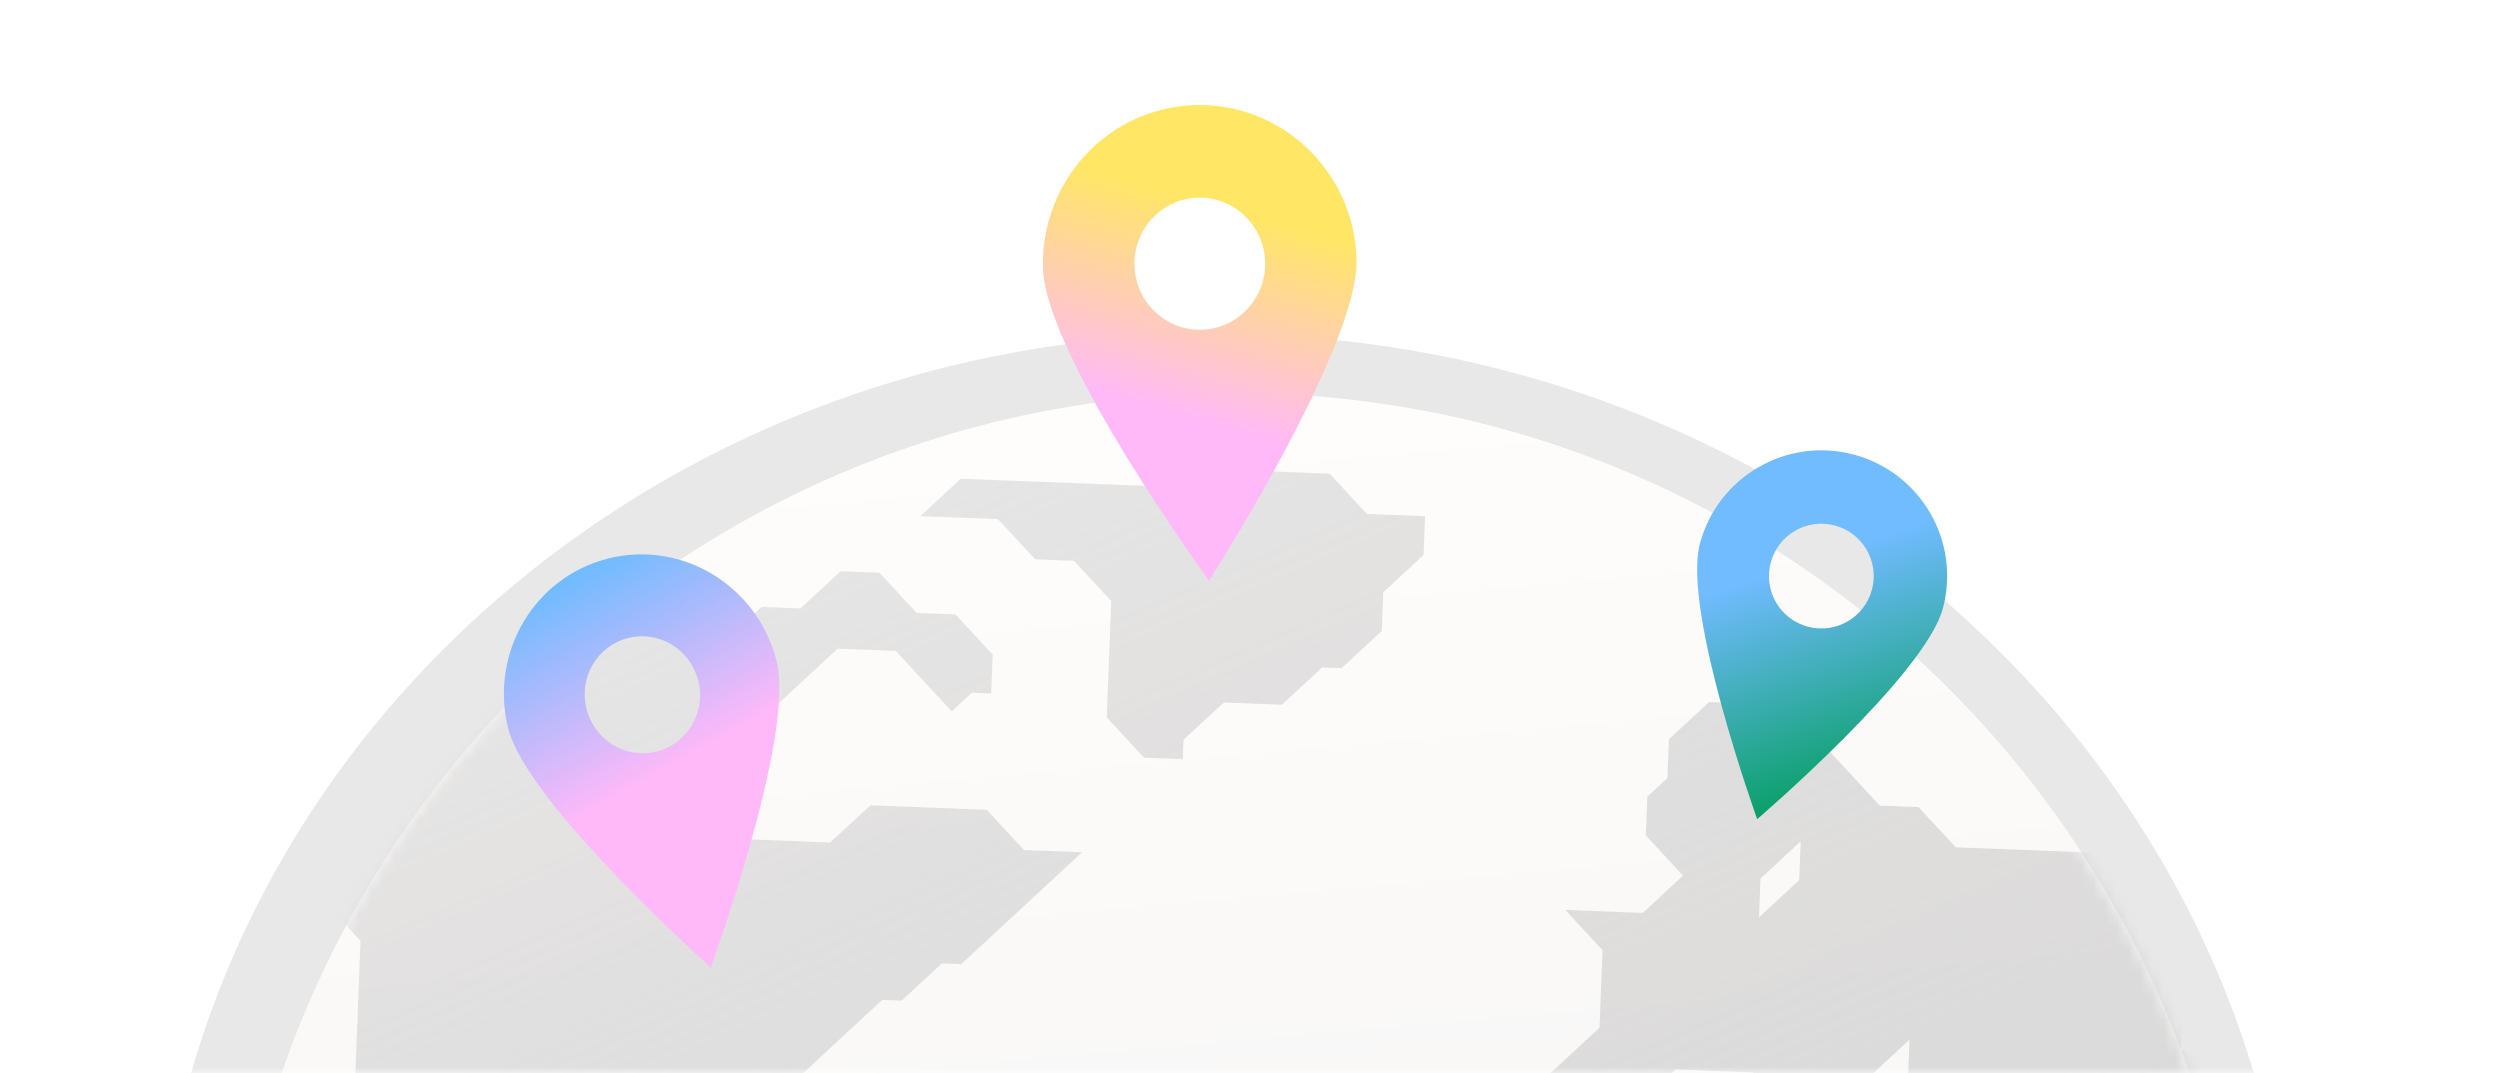 <svg width="212" height="91" viewBox="0 0 212 91" fill="none" xmlns="http://www.w3.org/2000/svg">
<mask id="mask0_16735_5668" style="mask-type:alpha" maskUnits="userSpaceOnUse" x="0" y="0" width="212" height="91">
<rect width="212" height="91" fill="#D9D9D9"/>
</mask>
<g mask="url(#mask0_16735_5668)">
<g filter="url(#filter0_f_16735_5668)">
<path d="M107.082 28.401C57.004 26.463 14.921 63.152 13.094 110.358C11.266 157.563 50.388 197.395 100.466 199.333C150.544 201.272 192.627 164.576 194.454 117.377C196.281 70.179 157.16 30.34 107.082 28.401Z" fill="#E9E8E8"/>
</g>
<path d="M108.082 33.401C60.883 31.575 21.135 68.354 19.308 115.559C17.481 162.765 54.267 202.507 101.466 204.333C148.664 206.16 188.413 169.374 190.24 122.175C192.067 74.977 155.28 35.228 108.082 33.401Z" fill="url(#paint0_linear_16735_5668)"/>
<mask id="mask1_16735_5668" style="mask-type:luminance" maskUnits="userSpaceOnUse" x="19" y="33" width="172" height="172">
<path d="M190.24 122.175C188.413 169.374 148.664 206.16 101.466 204.333C54.267 202.507 17.481 162.758 19.308 115.559C21.135 68.361 60.883 31.575 108.082 33.401C155.28 35.228 192.067 74.97 190.24 122.175Z" fill="white"/>
</mask>
<g mask="url(#mask1_16735_5668)">
<path fill-rule="evenodd" clip-rule="evenodd" d="M115.912 43.584L112.756 40.166L109.465 40.039L106.182 39.912L102.899 39.785L99.608 39.657L97.9 41.232L94.616 41.105L91.326 40.977L88.043 40.85L84.752 40.723L81.469 40.596L78.051 43.766L81.341 43.893L84.625 44.02L87.788 47.431L91.071 47.558L94.235 50.969L94.107 54.259L93.98 57.55L93.853 60.833L97.009 64.251L100.299 64.378L100.363 62.726L103.781 59.57L105.419 59.633L108.702 59.76L112.12 56.597L113.765 56.661L117.176 53.505L117.303 50.221L120.72 47.058L120.848 43.775L117.557 43.647L115.912 43.584ZM42.447 113.16L42.32 116.45L42.193 119.734L42.066 123.024L38.775 122.897L35.619 119.479L35.746 116.196L32.583 112.778L32.71 109.495L29.554 106.084L26.391 102.659L26.518 99.376L29.936 96.213L30.572 79.782L27.409 76.371L27.536 73.081L27.727 68.153L31.145 64.99L34.428 65.117L36.073 65.18L39.491 62.024L42.901 58.861L44.547 58.925L47.957 55.768L49.602 55.832L53.02 52.669L56.303 52.796L59.466 56.214L61.175 54.625L64.586 51.469L67.869 51.596L71.287 48.44L74.577 48.568L77.733 51.978L81.024 52.105L84.18 55.516L84.053 58.806L82.407 58.742L80.706 60.324L79.124 58.615L75.961 55.197L74.323 55.134L71.032 55.007L67.615 58.17L64.204 61.326L60.793 64.496L57.376 67.653L60.539 71.063L70.396 71.445L73.814 68.289L83.671 68.67L86.834 72.081L88.472 72.144L91.763 72.272L88.345 75.435L84.934 78.598L81.517 81.754L79.879 81.691L76.461 84.854L74.816 84.79L71.405 87.946L67.987 91.109L66.279 92.684L66.215 94.329L62.805 97.485L59.394 100.649L59.267 103.932L55.849 107.102L50.92 106.911L47.503 110.067L45.858 110.004L42.447 113.16ZM48.513 126.569L45.35 123.152L42.066 123.025L45.222 126.442L48.513 126.569ZM90.482 147.937L87.319 144.526L84.163 141.109L80.999 137.698L77.716 137.571L74.553 134.16L71.397 130.743L68.106 130.615L64.816 130.488L61.533 130.361L58.122 133.524L57.995 136.808L57.868 140.091L54.45 143.254L54.323 146.537L54.195 149.835L57.359 153.246L57.232 156.529L60.388 159.946L63.544 163.357L63.035 176.511L62.907 179.795L62.653 186.368L65.816 189.779L65.689 193.077L69.107 189.907L69.234 186.623L72.645 183.46L72.772 180.177L76.189 177.021L79.6 173.857L81.245 173.921L84.656 170.765L88.073 167.602L89.719 167.665L93.129 164.502L93.256 161.219L96.674 158.056L96.801 154.772L96.928 151.489L93.765 148.064L90.482 147.937ZM185.575 72.615L184.939 89.053L184.924 89.067L191.498 89.321L190.48 115.616L183.907 115.361L180.496 118.518L177.078 121.681L176.951 124.964L173.541 128.12L173.287 134.694L169.869 137.857L169.742 141.14L166.331 144.297L165.949 154.161L162.532 157.317L162.405 160.607L158.994 163.764L158.867 167.047L157.229 166.983L153.811 170.139L152.173 170.076L148.763 173.239L148.953 168.311L145.798 164.893L146.052 158.32L147.754 156.738L148.008 150.164L144.852 146.754L145.234 136.889L142.078 133.472L137.149 133.281L133.731 136.444L127.158 136.19L123.995 132.772L124.122 129.489L120.966 126.071L121.348 116.207L124.758 113.051L124.885 109.767L128.303 106.604L131.72 103.448L138.294 103.703L141.705 100.547L144.995 100.674L148.151 104.084L151.307 107.495L153.016 105.92L162.873 106.302L164.575 104.72L161.419 101.31L158.255 97.899L154.972 97.772L151.816 94.361L148.66 90.944L142.086 90.689L138.675 93.853L138.548 97.136L135.131 100.292L131.847 100.165L128.684 96.754L128.811 93.471L132.229 90.308L135.639 87.152L135.894 80.578L132.738 77.16L139.312 77.415L142.722 74.251L139.566 70.841L139.693 67.558L141.395 65.976L141.522 62.686L144.933 59.529L148.216 59.656L149.798 61.358L153.088 61.486L156.244 64.896L159.4 68.314L162.691 68.441L165.847 71.851L185.575 72.615ZM149.289 74.499L149.162 77.789L152.573 74.626L152.7 71.342L149.289 74.499ZM158.51 91.318L158.383 94.609L161.546 98.019L164.956 94.863L161.8 91.445L161.928 88.162L158.51 91.318Z" fill="url(#paint1_linear_16735_5668)"/>
</g>
<path d="M157.171 38.541C151.483 37.039 145.648 40.437 144.146 46.126C142.644 51.814 149.009 69.463 149.009 69.463C149.009 69.463 163.259 57.263 164.763 51.568C166.266 45.873 162.866 40.044 157.171 38.541ZM153.316 53.147C150.942 52.52 149.528 50.093 150.155 47.719C150.782 45.345 153.209 43.932 155.583 44.558C157.957 45.185 159.37 47.612 158.744 49.986C158.117 52.36 155.69 53.774 153.316 53.147Z" fill="url(#paint2_linear_16735_5668)"/>
<path d="M51.578 47.36C45.289 48.937 41.496 55.391 43.095 61.771C44.694 68.152 60.272 82.043 60.272 82.043C60.272 82.043 67.457 62.454 65.856 56.066C64.255 49.678 57.86 45.785 51.578 47.36ZM55.683 63.735C53.061 64.392 50.4 62.77 49.733 60.107C49.066 57.445 50.646 54.759 53.268 54.102C55.89 53.445 58.55 55.067 59.218 57.73C59.885 60.393 58.297 63.08 55.683 63.735Z" fill="url(#paint3_linear_16735_5668)"/>
<path d="M101.348 8.912C94.009 9.125 88.228 15.324 88.444 22.747C88.66 30.171 102.523 49.258 102.523 49.258C102.523 49.258 115.252 29.404 115.036 21.973C114.819 14.543 108.688 8.698 101.348 8.912ZM101.903 27.962C98.845 28.051 96.292 25.615 96.202 22.522C96.112 19.428 98.519 16.848 101.577 16.759C104.635 16.67 107.194 19.106 107.284 22.199C107.374 25.292 104.968 27.872 101.903 27.962Z" fill="url(#paint4_linear_16735_5668)"/>
</g>
<defs>
<filter id="filter0_f_16735_5668" x="-10.968" y="4.328" width="229.484" height="219.079" filterUnits="userSpaceOnUse" color-interpolation-filters="sRGB">
<feFlood flood-opacity="0" result="BackgroundImageFix"/>
<feBlend mode="normal" in="SourceGraphic" in2="BackgroundImageFix" result="shape"/>
<feGaussianBlur stdDeviation="12" result="effect1_foregroundBlur_16735_5668"/>
</filter>
<linearGradient id="paint0_linear_16735_5668" x1="108.082" y1="33.401" x2="116.532" y2="129.663" gradientUnits="userSpaceOnUse">
<stop stop-color="#FFFDFB"/>
<stop offset="1" stop-color="#F5F5F5"/>
</linearGradient>
<linearGradient id="paint1_linear_16735_5668" x1="68" y1="28" x2="161.999" y2="246.001" gradientUnits="userSpaceOnUse">
<stop stop-color="#E9E8E8"/>
<stop offset="1" stop-color="#ABABAB" stop-opacity="0.29"/>
</linearGradient>
<linearGradient id="paint2_linear_16735_5668" x1="142.831" y1="51.083" x2="149.012" y2="69.464" gradientUnits="userSpaceOnUse">
<stop stop-color="#71BBFF"/>
<stop offset="1" stop-color="#0A9F68"/>
</linearGradient>
<linearGradient id="paint3_linear_16735_5668" x1="51.578" y1="47.36" x2="60.392" y2="63.216" gradientUnits="userSpaceOnUse">
<stop stop-color="#71BBFF"/>
<stop offset="1" stop-color="#FFB9F8"/>
</linearGradient>
<linearGradient id="paint4_linear_16735_5668" x1="102" y1="36" x2="109.739" y2="8.925" gradientUnits="userSpaceOnUse">
<stop stop-color="#FFB9F8"/>
<stop offset="0.647" stop-color="#FFE665"/>
</linearGradient>
</defs>
</svg>

